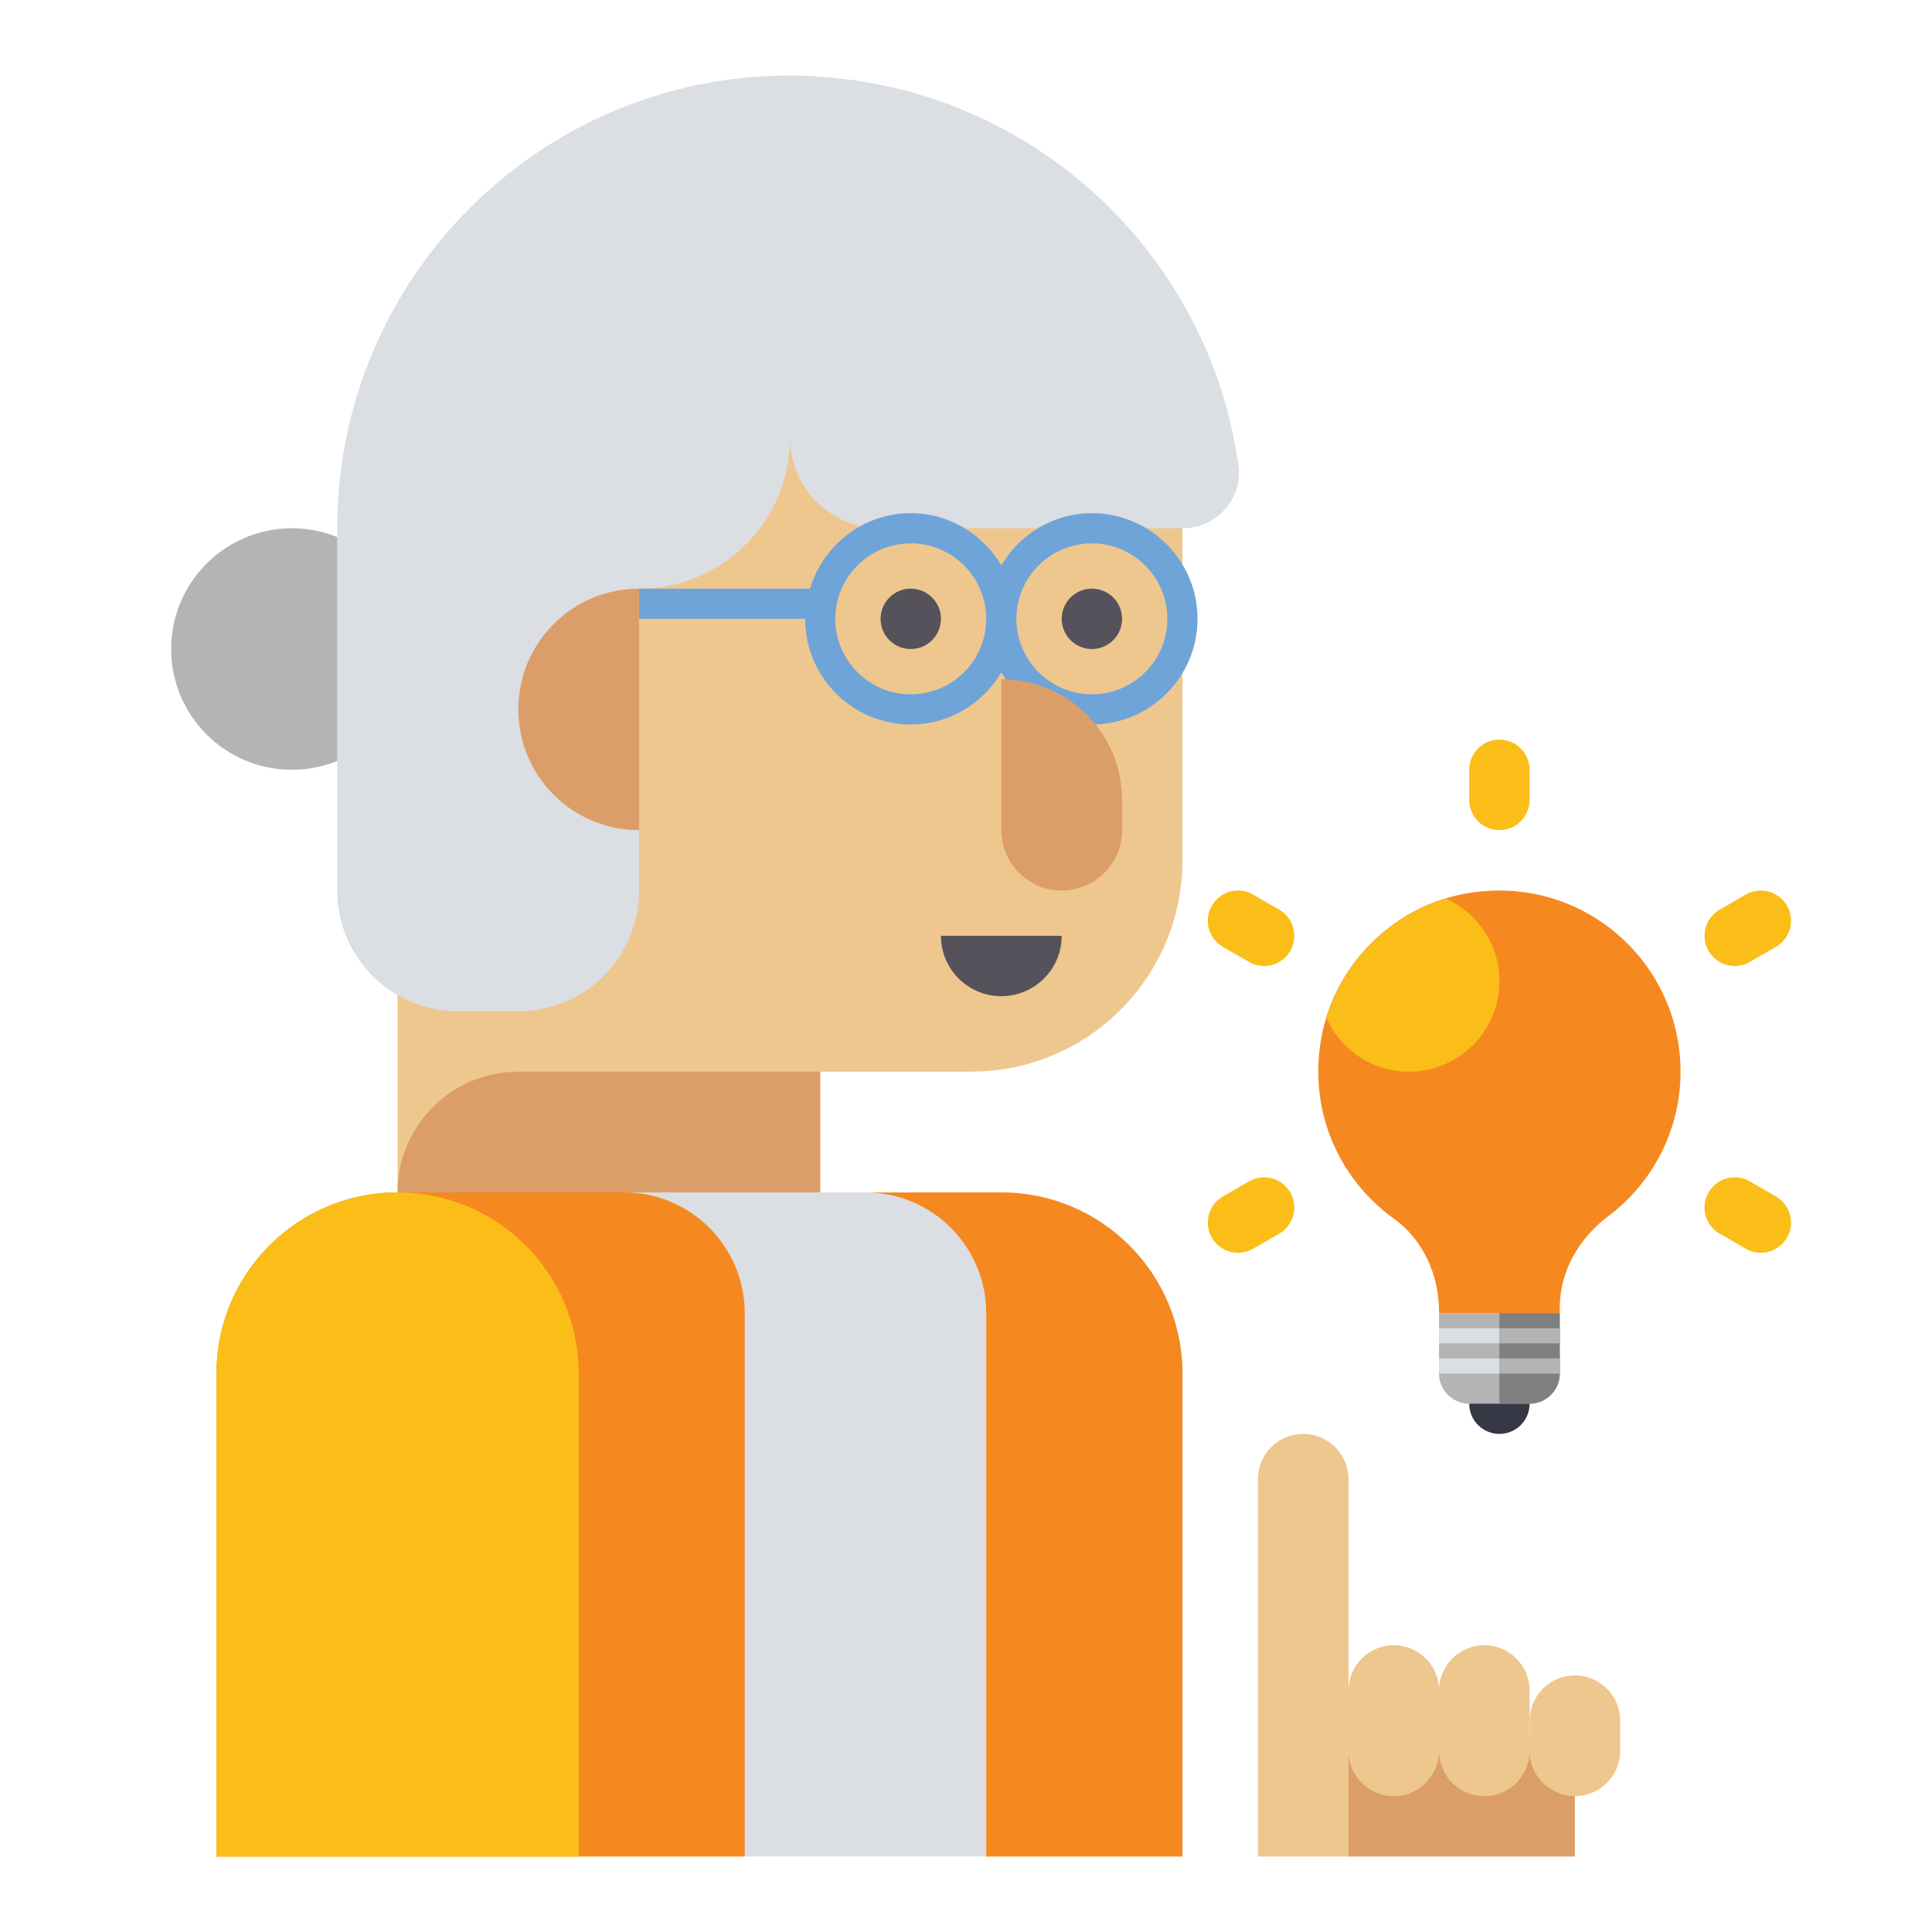 <?xml version="1.0" encoding="utf-8"?>
<!-- Generator: Adobe Illustrator 23.0.0, SVG Export Plug-In . SVG Version: 6.00 Build 0)  -->
<svg version="1.1" id="Layer_1" xmlns="http://www.w3.org/2000/svg" xmlns:xlink="http://www.w3.org/1999/xlink" x="0px" y="0px"
	 viewBox="0 0 64 64" style="enable-background:new 0 0 64 64;" xml:space="preserve">
<style type="text/css">
	.st0{fill:#353744;}
	.st1{fill:#F68820;}
	.st2{fill:#808080;}
	.st3{fill:#5C76B2;}
	.st4{fill:#6FA4D8;}
	.st5{fill:#DBDEE3;}
	.st6{fill:#B3B4B6;}
	.st7{fill:#FBBE18;}
	.st8{fill:#EEC78E;}
	.st9{fill:#DB9E68;}
	.st10{fill:#55525B;}
	.st11{fill:#FFFFFF;}
	.st12{fill:#1C1D28;}
	.st13{fill:#FBD301;}
	.st14{fill:#BE7850;}
	.st15{fill:#4C52A3;}
	.st16{fill:#BF6B1E;}
	.st17{fill:#5F7ABC;}
	.st18{fill:#D4761E;}
	.st19{fill:#5D76B2;}
	.st20{fill:#668DC5;}
</style>
<g>
	<g>
		<circle class="st6" cx="9.67" cy="21.5" r="4"/>
	</g>
	<g>
		<g>
			<circle class="st0" cx="49.67" cy="46.5" r="1"/>
		</g>
		<g>
			<path class="st1" d="M55.67,35.5c0-3.737-3.416-6.675-7.295-5.864c-2.286,0.478-4.125,2.34-4.582,4.631
				c-0.499,2.503,0.562,4.8,2.384,6.105c0.976,0.699,1.493,1.879,1.493,3.08V43.5h4v-0.184c0-1.214,0.638-2.299,1.607-3.029
				C54.73,39.194,55.67,37.458,55.67,35.5z"/>
		</g>
		<g>
			<path class="st6" d="M51.67,43.5h-4v2c0,0.552,0.448,1,1,1h2c0.552,0,1-0.448,1-1V43.5z"/>
		</g>
		<g>
			<path class="st2" d="M51.67,43.5h-2v3h1c0.552,0,1-0.448,1-1V43.5z"/>
		</g>
		<g>
			<path class="st7" d="M49.67,32.5c0-1.215-0.726-2.257-1.765-2.728c-1.886,0.568-3.393,2.078-3.963,3.962
				c0.471,1.039,1.512,1.766,2.728,1.766C48.327,35.5,49.67,34.157,49.67,32.5z"/>
		</g>
		<g>
			<rect x="47.67" y="44" class="st5" width="2" height="0.5"/>
		</g>
		<g>
			<rect x="49.67" y="44" class="st6" width="2" height="0.5"/>
		</g>
		<g>
			<rect x="47.67" y="45" class="st5" width="2" height="0.5"/>
		</g>
		<g>
			<rect x="49.67" y="45" class="st6" width="2" height="0.5"/>
		</g>
	</g>
	<g>
		<path class="st7" d="M49.67,27.5c-0.553,0-1-0.447-1-1v-1c0-0.553,0.447-1,1-1s1,0.447,1,1v1C50.67,27.053,50.223,27.5,49.67,27.5
			z"/>
	</g>
	<g>
		<path class="st7" d="M41.875,32c-0.17,0-0.342-0.043-0.499-0.134l-0.866-0.5c-0.479-0.276-0.643-0.888-0.366-1.366
			s0.888-0.643,1.366-0.366l0.866,0.5c0.479,0.276,0.643,0.888,0.366,1.366C42.557,31.82,42.221,32,41.875,32z"/>
	</g>
	<g>
		<path class="st7" d="M41.011,41.5c-0.346,0-0.682-0.18-0.867-0.5c-0.276-0.479-0.112-1.09,0.366-1.366l0.866-0.5
			c0.477-0.276,1.09-0.111,1.366,0.366c0.276,0.479,0.112,1.09-0.366,1.366l-0.866,0.5C41.353,41.457,41.181,41.5,41.011,41.5z"/>
	</g>
	<g>
		<path class="st7" d="M58.329,41.5c-0.17,0-0.342-0.043-0.499-0.134l-0.866-0.5c-0.479-0.276-0.643-0.888-0.366-1.366
			c0.276-0.478,0.888-0.643,1.366-0.366l0.866,0.5c0.479,0.276,0.643,0.888,0.366,1.366C59.011,41.32,58.675,41.5,58.329,41.5z"/>
	</g>
	<g>
		<path class="st7" d="M57.465,32c-0.346,0-0.682-0.18-0.867-0.5c-0.276-0.479-0.112-1.09,0.366-1.366l0.866-0.5
			c0.477-0.276,1.089-0.112,1.366,0.366c0.276,0.479,0.112,1.09-0.366,1.366l-0.866,0.5C57.807,31.957,57.635,32,57.465,32z"/>
	</g>
	<path class="st8" d="M26.17,3.5c-7.18,0-13,5.82-13,13v23h14v-4h5c3.866,0,7-3.134,7-7v-12C39.17,9.32,33.35,3.5,26.17,3.5z"/>
	<g>
		<path class="st9" d="M27.17,39.5h-14v0c0-2.209,1.791-4,4-4h10V39.5z"/>
	</g>
	<path class="st5" d="M33.17,39.5h-20c-3.314,0-6,2.686-6,6v16h32v-16C39.17,42.186,36.484,39.5,33.17,39.5z"/>
	<g>
		<path class="st1" d="M20.67,39.5h-7.5c-3.314,0-6,2.686-6,6v16h17.5v-18C24.67,41.291,22.879,39.5,20.67,39.5z"/>
		<g>
			<path class="st1" d="M33.17,39.5h-4.5c2.209,0,4,1.791,4,4v18h6.5v-16C39.17,42.186,36.484,39.5,33.17,39.5z"/>
		</g>
	</g>
	<g>
		<path class="st7" d="M7.17,61.5h12v-16c0-3.314-2.686-6-6-6h0c-3.314,0-6,2.686-6,6V61.5z"/>
	</g>
	<g>
		<circle class="st10" cx="36.17" cy="20.5" r="1"/>
	</g>
	<g>
		<circle class="st10" cx="30.17" cy="20.5" r="1"/>
	</g>
	<g>
		<path class="st5" d="M41.026,15.435C40.07,8.493,34.364,3.077,27.293,2.552C26.923,2.52,26.549,2.5,26.17,2.5
			c-8.284,0-15,6.716-15,15v12c0,2.209,1.791,4,4,4h2c2.209,0,4-1.791,4-4v-10c2.761,0,5-2.239,5-5c0,1.657,1.343,3,3,3h10.02
			C40.29,17.499,41.176,16.525,41.026,15.435z"/>
	</g>
	<g>
		<path class="st9" d="M21.17,19.5c-2.209,0-4,1.791-4,4c0,2.209,1.791,4,4,4V19.5z"/>
	</g>
	<g>
		<path class="st10" d="M33.17,33L33.17,33c1.105,0,2-0.895,2-2v0h-4v0C31.17,32.105,32.065,33,33.17,33z"/>
	</g>
	<path class="st4" d="M36.17,17c-1.28,0-2.39,0.698-3,1.726c-0.61-1.028-1.72-1.726-3-1.726c-1.58,0-2.903,1.059-3.337,2.5H21.17v1
		h5.5c0,1.93,1.57,3.5,3.5,3.5c1.28,0,2.39-0.698,3-1.726c0.61,1.028,1.72,1.726,3,1.726c1.93,0,3.5-1.57,3.5-3.5S38.1,17,36.17,17z
		 M30.17,23c-1.378,0-2.5-1.121-2.5-2.5s1.122-2.5,2.5-2.5s2.5,1.121,2.5,2.5S31.548,23,30.17,23z M36.17,23
		c-1.379,0-2.5-1.121-2.5-2.5s1.121-2.5,2.5-2.5s2.5,1.121,2.5,2.5S37.549,23,36.17,23z"/>
	<g>
		<path class="st8" d="M43.17,47.5L43.17,47.5c-0.828,0-1.5,0.672-1.5,1.5v12.5h3V49C44.67,48.172,43.998,47.5,43.17,47.5z"/>
	</g>
	<g>
		<rect x="44.67" y="57.5" class="st9" width="7.5" height="4"/>
	</g>
	<g>
		<path class="st8" d="M46.17,54.5L46.17,54.5c-0.828,0-1.5,0.672-1.5,1.5v2c0,0.828,0.672,1.5,1.5,1.5h0c0.828,0,1.5-0.672,1.5-1.5
			v-2C47.67,55.172,46.998,54.5,46.17,54.5z"/>
	</g>
	<g>
		<path class="st8" d="M49.17,54.5L49.17,54.5c-0.828,0-1.5,0.672-1.5,1.5v2c0,0.828,0.672,1.5,1.5,1.5h0c0.828,0,1.5-0.672,1.5-1.5
			v-2C50.67,55.172,49.998,54.5,49.17,54.5z"/>
	</g>
	<g>
		<path class="st8" d="M52.17,55.5L52.17,55.5c-0.828,0-1.5,0.672-1.5,1.5v1c0,0.828,0.672,1.5,1.5,1.5h0c0.828,0,1.5-0.672,1.5-1.5
			v-1C53.67,56.172,52.998,55.5,52.17,55.5z"/>
	</g>
	<g>
		<path class="st9" d="M35.17,29.5L35.17,29.5c-1.105,0-2-0.895-2-2v-5h0c2.209,0,4,1.791,4,4v1
			C37.17,28.605,36.274,29.5,35.17,29.5z"/>
	</g>
</g>
</svg>
